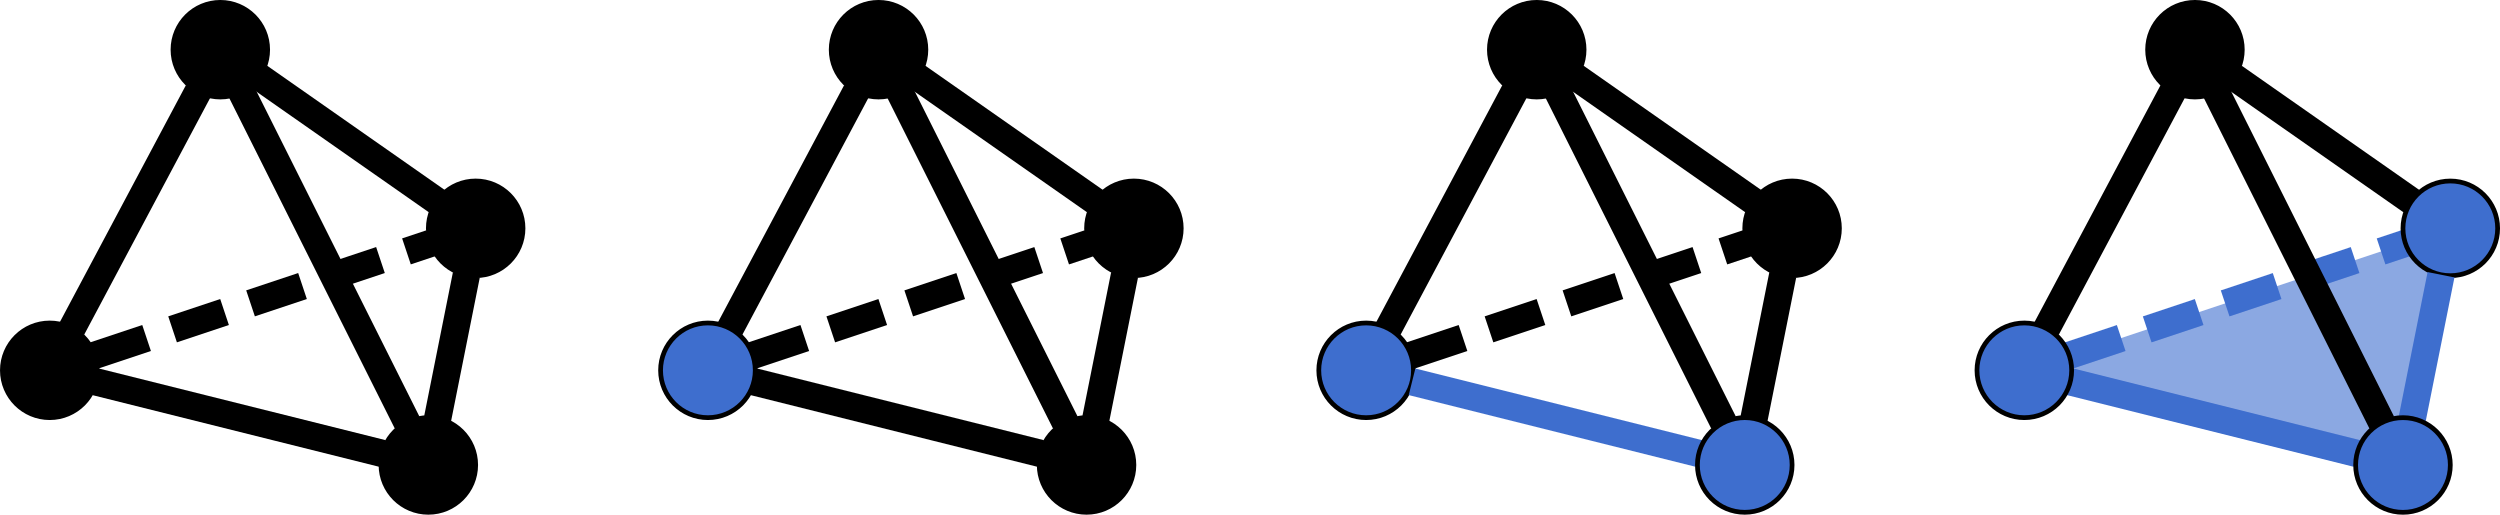 <?xml version="1.0" encoding="UTF-8" standalone="no"?>
<!-- Created with Inkscape (http://www.inkscape.org/) -->

<svg
   width="91.265mm"
   height="18.789mm"
   viewBox="0 0 91.265 18.789"
   version="1.1"
   id="svg1"
   xml:space="preserve"
   xmlns="http://www.w3.org/2000/svg"
   xmlns:svg="http://www.w3.org/2000/svg"><defs
     id="defs1"><style
       id="style1">
      .cls-1 {
        stroke-width: 5px;
      }

      .cls-1, .cls-2, .cls-3, .cls-4, .cls-5, .cls-6, .cls-7 {
        fill: none;
      }

      .cls-1, .cls-2, .cls-8, .cls-4, .cls-5, .cls-7 {
        stroke-miterlimit: 10;
      }

      .cls-1, .cls-8 {
        stroke: #000;
      }

      .cls-2 {
        stroke: #6c9b4d;
      }

      .cls-2, .cls-8, .cls-4, .cls-5, .cls-7 {
        stroke-width: 10px;
      }

      .cls-9 {
        clip-path: url(#clippath);
      }

      .cls-3, .cls-10 {
        stroke-width: 0px;
      }

      .cls-8 {
        fill: #d78a3d;
      }

      .cls-11 {
        clip-path: url(#clippath-1);
      }

      .cls-12 {
        clip-path: url(#clippath-2);
      }

      .cls-4 {
        stroke: #437abb;
      }

      .cls-4, .cls-7 {
        display: none;
      }

      .cls-5 {
        stroke: #3d6ece;
      }

      .cls-13 {
        isolation: isolate;
      }

      .cls-6 {
        stroke: #fff;
        stroke-width: 17.2px;
      }

      .cls-10 {
        fill: #fff;
      }

      .cls-7 {
        stroke: #b62715;
      }
    </style><style
       id="style1-8">
      .cls-1 {
        stroke-width: 5px;
      }

      .cls-1, .cls-2, .cls-3, .cls-4, .cls-5, .cls-6, .cls-7 {
        fill: none;
      }

      .cls-1, .cls-2, .cls-8, .cls-4, .cls-5, .cls-6 {
        stroke-miterlimit: 10;
      }

      .cls-1, .cls-8 {
        stroke: #000;
      }

      .cls-2 {
        stroke: #6c9b4d;
      }

      .cls-2, .cls-8, .cls-4, .cls-5, .cls-6 {
        stroke-width: 10px;
      }

      .cls-9 {
        clip-path: url(#clippath);
      }

      .cls-3, .cls-10 {
        stroke-width: 0px;
      }

      .cls-8 {
        fill: #d78a3d;
      }

      .cls-4 {
        stroke: #437abb;
      }

      .cls-11 {
        clip-path: url(#clippath-1);
      }

      .cls-12 {
        clip-path: url(#clippath-2);
      }

      .cls-5 {
        stroke: #b62715;
      }

      .cls-6 {
        stroke: #3d6ece;
      }

      .cls-13 {
        isolation: isolate;
      }

      .cls-7 {
        stroke: #fff;
        stroke-width: 17.2px;
      }

      .cls-10 {
        fill: #fff;
      }
    </style></defs><g
     id="layer1"
     transform="translate(-30.57,-5.15)"><g
       id="g7"><g
         id="g77"
         transform="translate(44.849,-40.378)"><ellipse
           style="fill:#3e6ece;fill-opacity:1;stroke:#000000;stroke-width:0.173;stroke-dasharray:none;stroke-opacity:1"
           id="path1-7"
           cx="11.564"
           cy="59.047"
           rx="1.728"
           ry="1.728" /><ellipse
           style="fill:#000000;fill-opacity:1;stroke:#000000;stroke-width:0.173;stroke-dasharray:none;stroke-opacity:1"
           id="path1-7-4"
           cx="27.115"
           cy="53.863"
           rx="1.728"
           ry="1.728" /><ellipse
           style="fill:#000000;fill-opacity:1;stroke:#000000;stroke-width:0.173;stroke-dasharray:none;stroke-opacity:1"
           id="path1-0-6"
           cx="17.793"
           cy="47.342"
           rx="1.728"
           ry="1.728" /><path
           style="display:inline;fill:none;fill-rule:evenodd;stroke:#000000;stroke-width:1;stroke-linecap:butt;stroke-linejoin:miter;stroke-dasharray:none;stroke-opacity:1"
           d="m 13.24,59.466 10.47,2.617"
           id="path2-8" /><path
           style="display:inline;fill:none;fill-rule:evenodd;stroke:#000000;stroke-width:1;stroke-linecap:butt;stroke-linejoin:miter;stroke-dasharray:none;stroke-opacity:1"
           d="m 18.567,48.887 6.047,12.071"
           id="path4-9" /><path
           style="display:inline;fill:none;fill-rule:evenodd;stroke:#000000;stroke-width:1;stroke-linecap:butt;stroke-linejoin:miter;stroke-dasharray:none;stroke-opacity:1"
           d="m 12.376,57.521 4.605,-8.654"
           id="path2-3-6-7" /><path
           style="display:inline;fill:none;fill-rule:evenodd;stroke:#000000;stroke-width:1;stroke-linecap:butt;stroke-linejoin:miter;stroke-dasharray:2, 1;stroke-dashoffset:0;stroke-opacity:1"
           d="M 13.203,58.5 25.476,54.41"
           id="path2-3-6-7-8" /><path
           style="display:inline;fill:none;fill-rule:evenodd;stroke:#000000;stroke-width:1;stroke-linecap:butt;stroke-linejoin:miter;stroke-dasharray:none;stroke-opacity:1"
           d="m 19.208,48.332 6.491,4.541"
           id="path2-3-6-7-8-6" /><path
           style="display:inline;fill:none;fill-rule:evenodd;stroke:#000000;stroke-width:1;stroke-linecap:butt;stroke-linejoin:miter;stroke-dasharray:none;stroke-opacity:1"
           d="m 25.726,60.808 1.05,-5.251"
           id="path2-3-6-7-8-3" /><ellipse
           style="fill:#000000;fill-opacity:1;stroke:#000000;stroke-width:0.173;stroke-dasharray:none;stroke-opacity:1"
           id="path1-2-3"
           cx="25.387"
           cy="62.502"
           rx="1.728"
           ry="1.728" /></g><g
         id="g80"
         transform="translate(-8.588,-65.759)"><ellipse
           style="fill:#000000;fill-opacity:1;stroke:#000000;stroke-width:0.173;stroke-dasharray:none;stroke-opacity:1"
           id="path1-7-9"
           cx="40.973"
           cy="84.428"
           rx="1.728"
           ry="1.728" /><ellipse
           style="fill:#000000;fill-opacity:1;stroke:#000000;stroke-width:0.173;stroke-dasharray:none;stroke-opacity:1"
           id="path1-7-4-4"
           cx="56.523"
           cy="79.244"
           rx="1.728"
           ry="1.728" /><ellipse
           style="fill:#000000;fill-opacity:1;stroke:#000000;stroke-width:0.173;stroke-dasharray:none;stroke-opacity:1"
           id="path1-0-6-8"
           cx="47.201"
           cy="72.723"
           rx="1.728"
           ry="1.728" /><path
           style="display:inline;fill:none;fill-rule:evenodd;stroke:#000000;stroke-width:1;stroke-linecap:butt;stroke-linejoin:miter;stroke-dasharray:none;stroke-opacity:1"
           d="M 42.649,84.847 53.119,87.464"
           id="path2-8-4" /><path
           style="display:inline;fill:none;fill-rule:evenodd;stroke:#000000;stroke-width:1;stroke-linecap:butt;stroke-linejoin:miter;stroke-dasharray:none;stroke-opacity:1"
           d="m 47.975,74.267 6.047,12.071"
           id="path4-9-6" /><path
           style="display:inline;fill:none;fill-rule:evenodd;stroke:#000000;stroke-width:1;stroke-linecap:butt;stroke-linejoin:miter;stroke-dasharray:none;stroke-opacity:1"
           d="m 41.784,82.902 4.605,-8.654"
           id="path2-3-6-7-7" /><path
           style="display:inline;fill:none;fill-rule:evenodd;stroke:#000000;stroke-width:1;stroke-linecap:butt;stroke-linejoin:miter;stroke-dasharray:2, 1;stroke-dashoffset:0;stroke-opacity:1"
           d="M 42.612,83.881 54.884,79.79"
           id="path2-3-6-7-8-9" /><path
           style="display:inline;fill:none;fill-rule:evenodd;stroke:#000000;stroke-width:1;stroke-linecap:butt;stroke-linejoin:miter;stroke-dasharray:none;stroke-opacity:1"
           d="m 48.617,73.713 6.491,4.541"
           id="path2-3-6-7-8-6-7" /><path
           style="display:inline;fill:none;fill-rule:evenodd;stroke:#000000;stroke-width:1;stroke-linecap:butt;stroke-linejoin:miter;stroke-dasharray:none;stroke-opacity:1"
           d="m 55.134,86.189 1.05,-5.251"
           id="path2-3-6-7-8-3-9" /><ellipse
           style="fill:#000000;fill-opacity:1;stroke:#000000;stroke-width:0.173;stroke-dasharray:none;stroke-opacity:1"
           id="path1-2-3-76"
           cx="54.795"
           cy="87.883"
           rx="1.728"
           ry="1.728" /></g><g
         id="g76"
         transform="translate(41.232,-40.378)"><ellipse
           style="fill:#3e6ece;fill-opacity:1;stroke:#000000;stroke-width:0.173;stroke-dasharray:none;stroke-opacity:1"
           id="path1-7-3"
           cx="39.21"
           cy="59.047"
           rx="1.728"
           ry="1.728" /><ellipse
           style="fill:#000000;fill-opacity:1;stroke:#000000;stroke-width:0.173;stroke-dasharray:none;stroke-opacity:1"
           id="path1-7-4-3"
           cx="54.76"
           cy="53.863"
           rx="1.728"
           ry="1.728" /><ellipse
           style="fill:#000000;fill-opacity:1;stroke:#000000;stroke-width:0.173;stroke-dasharray:none;stroke-opacity:1"
           id="path1-0-6-1"
           cx="45.438"
           cy="47.342"
           rx="1.728"
           ry="1.728" /><path
           style="display:inline;fill:none;fill-rule:evenodd;stroke:#3e6ece;stroke-width:1;stroke-linecap:butt;stroke-linejoin:miter;stroke-dasharray:none;stroke-opacity:1"
           d="m 40.886,59.466 10.47,2.617"
           id="path2-8-2" /><path
           style="display:inline;fill:none;fill-rule:evenodd;stroke:#000000;stroke-width:1;stroke-linecap:butt;stroke-linejoin:miter;stroke-dasharray:none;stroke-opacity:1"
           d="M 46.212,48.887 52.259,60.957"
           id="path4-9-8" /><path
           style="display:inline;fill:none;fill-rule:evenodd;stroke:#000000;stroke-width:1;stroke-linecap:butt;stroke-linejoin:miter;stroke-dasharray:none;stroke-opacity:1"
           d="m 40.021,57.521 4.605,-8.654"
           id="path2-3-6-7-4" /><path
           style="display:inline;fill:none;fill-rule:evenodd;stroke:#000000;stroke-width:1;stroke-linecap:butt;stroke-linejoin:miter;stroke-dasharray:2, 1;stroke-dashoffset:0;stroke-opacity:1"
           d="M 40.849,58.5 53.121,54.41"
           id="path2-3-6-7-8-2" /><path
           style="display:inline;fill:none;fill-rule:evenodd;stroke:#000000;stroke-width:1;stroke-linecap:butt;stroke-linejoin:miter;stroke-dasharray:none;stroke-opacity:1"
           d="m 46.854,48.332 6.491,4.541"
           id="path2-3-6-7-8-6-6" /><path
           style="display:inline;fill:none;fill-rule:evenodd;stroke:#000000;stroke-width:1;stroke-linecap:butt;stroke-linejoin:miter;stroke-dasharray:none;stroke-opacity:1"
           d="M 53.371,60.808 54.421,55.557"
           id="path2-3-6-7-8-3-2" /><ellipse
           style="fill:#3e6ece;fill-opacity:1;stroke:#000000;stroke-width:0.173;stroke-dasharray:none;stroke-opacity:1"
           id="path1-2-3-9"
           cx="53.032"
           cy="62.502"
           rx="1.728"
           ry="1.728" /></g><g
         id="g78"
         transform="translate(92.906,-66.295)"><path
           style="fill:#3e6ece;fill-opacity:0.6;stroke:none;stroke-width:1;stroke-opacity:1"
           d="m 11.564,84.964 13.823,3.456 1.728,-8.639"
           id="path75" /><path
           style="display:inline;fill:none;fill-rule:evenodd;stroke:#3e6ece;stroke-width:1;stroke-linecap:butt;stroke-linejoin:miter;stroke-dasharray:2, 1;stroke-dashoffset:0;stroke-opacity:1"
           d="M 13.203,84.418 25.476,80.327"
           id="path2-3-6-7-8-2-8" /><ellipse
           style="fill:#3e6ece;fill-opacity:1;stroke:#000000;stroke-width:0.173;stroke-dasharray:none;stroke-opacity:1"
           id="path1-7-4-3-5"
           cx="27.115"
           cy="79.781"
           rx="1.728"
           ry="1.728" /><path
           style="display:inline;fill:none;fill-rule:evenodd;stroke:#3e6ece;stroke-width:1;stroke-linecap:butt;stroke-linejoin:miter;stroke-dasharray:none;stroke-opacity:1"
           d="m 13.24,85.383 10.47,2.618"
           id="path2-8-2-4" /><path
           style="display:inline;fill:#3e6ece;fill-opacity:1;fill-rule:evenodd;stroke:#000000;stroke-width:1;stroke-linecap:butt;stroke-linejoin:miter;stroke-dasharray:none;stroke-opacity:1"
           d="m 18.567,74.804 6.047,12.071"
           id="path4-9-8-3" /><path
           style="display:inline;fill:none;fill-rule:evenodd;stroke:#000000;stroke-width:1;stroke-linecap:butt;stroke-linejoin:miter;stroke-dasharray:none;stroke-opacity:1"
           d="M 12.376,83.439 16.981,74.784"
           id="path2-3-6-7-4-8" /><path
           style="display:inline;fill:none;fill-rule:evenodd;stroke:#000000;stroke-width:1;stroke-linecap:butt;stroke-linejoin:miter;stroke-dasharray:none;stroke-opacity:1"
           d="m 19.208,74.25 6.491,4.541"
           id="path2-3-6-7-8-6-6-1" /><path
           style="display:inline;fill:none;fill-rule:evenodd;stroke:#3e6ece;stroke-width:1;stroke-linecap:butt;stroke-linejoin:miter;stroke-dasharray:none;stroke-opacity:1"
           d="M 25.726,86.726 26.776,81.475"
           id="path2-3-6-7-8-3-2-9" /><ellipse
           style="fill:#3e6ece;fill-opacity:1;stroke:#000000;stroke-width:0.173;stroke-dasharray:none;stroke-opacity:1"
           id="path1-2-3-9-1"
           cx="25.387"
           cy="88.42"
           rx="1.728"
           ry="1.728" /><ellipse
           style="fill:#3e6ece;fill-opacity:1;stroke:#000000;stroke-width:0.173;stroke-dasharray:none;stroke-opacity:1"
           id="path1-7-3-6"
           cx="11.564"
           cy="84.964"
           rx="1.728"
           ry="1.728" /><ellipse
           style="fill:#000000;fill-opacity:1;stroke:#000000;stroke-width:0.173;stroke-dasharray:none;stroke-opacity:1"
           id="path1-0-6-1-9"
           cx="17.793"
           cy="73.259"
           rx="1.728"
           ry="1.728" /></g></g><g
       id="g1"
       transform="translate(-100.654,81.009)"><g
         id="g77-8"
         transform="translate(-12.376,56.759)"><path
           style="display:inline;fill:none;fill-rule:evenodd;stroke:#000000;stroke-width:1;stroke-linecap:butt;stroke-linejoin:miter;stroke-dasharray:none;stroke-opacity:1"
           d="m 13.24,59.466 10.47,2.617"
           id="path2-8-84" /><path
           style="display:inline;fill:none;fill-rule:evenodd;stroke:#000000;stroke-width:1;stroke-linecap:butt;stroke-linejoin:miter;stroke-dasharray:none;stroke-opacity:1"
           d="m 18.567,48.887 6.047,12.071"
           id="path4-9-63" /><path
           style="display:inline;fill:none;fill-rule:evenodd;stroke:#000000;stroke-width:1;stroke-linecap:butt;stroke-linejoin:miter;stroke-dasharray:none;stroke-opacity:1"
           d="m 12.376,57.521 4.605,-8.654"
           id="path2-3-6-7-9" /><path
           style="display:inline;fill:none;fill-rule:evenodd;stroke:#000000;stroke-width:1;stroke-linecap:butt;stroke-linejoin:miter;stroke-dasharray:2, 1;stroke-dashoffset:0;stroke-opacity:1"
           d="M 13.203,58.5 25.476,54.41"
           id="path2-3-6-7-8-5" /><path
           style="display:inline;fill:none;fill-rule:evenodd;stroke:#000000;stroke-width:1;stroke-linecap:butt;stroke-linejoin:miter;stroke-dasharray:none;stroke-opacity:1"
           d="m 19.208,48.332 6.491,4.541"
           id="path2-3-6-7-8-6-1" /><path
           style="display:inline;fill:none;fill-rule:evenodd;stroke:#000000;stroke-width:1;stroke-linecap:butt;stroke-linejoin:miter;stroke-dasharray:none;stroke-opacity:1"
           d="m 25.726,60.808 1.05,-5.251"
           id="path2-3-6-7-8-3-5" /></g><g
         id="g76-0"
         transform="translate(-15.551,56.759)"><path
           style="display:inline;fill:none;fill-rule:evenodd;stroke:#3e6ece;stroke-width:1;stroke-linecap:butt;stroke-linejoin:miter;stroke-dasharray:none;stroke-opacity:1"
           d="m 40.886,59.466 10.47,2.617"
           id="path2-8-2-1" /><path
           style="display:inline;fill:none;fill-rule:evenodd;stroke:#000000;stroke-width:1;stroke-linecap:butt;stroke-linejoin:miter;stroke-dasharray:none;stroke-opacity:1"
           d="M 46.212,48.887 52.259,60.957"
           id="path4-9-8-4" /><path
           style="display:inline;fill:none;fill-rule:evenodd;stroke:#000000;stroke-width:1;stroke-linecap:butt;stroke-linejoin:miter;stroke-dasharray:none;stroke-opacity:1"
           d="m 40.021,57.521 4.605,-8.654"
           id="path2-3-6-7-4-83" /><path
           style="display:inline;fill:none;fill-rule:evenodd;stroke:#000000;stroke-width:1;stroke-linecap:butt;stroke-linejoin:miter;stroke-dasharray:2, 1;stroke-dashoffset:0;stroke-opacity:1"
           d="M 40.849,58.5 53.121,54.41"
           id="path2-3-6-7-8-2-4" /><path
           style="display:inline;fill:none;fill-rule:evenodd;stroke:#000000;stroke-width:1;stroke-linecap:butt;stroke-linejoin:miter;stroke-dasharray:none;stroke-opacity:1"
           d="m 46.854,48.332 6.491,4.541"
           id="path2-3-6-7-8-6-6-2" /><path
           style="display:inline;fill:none;fill-rule:evenodd;stroke:#000000;stroke-width:1;stroke-linecap:butt;stroke-linejoin:miter;stroke-dasharray:none;stroke-opacity:1"
           d="M 53.371,60.808 54.421,55.557"
           id="path2-3-6-7-8-3-2-8" /></g><g
         id="g78-4"
         transform="translate(36.566,30.841)"><path
           style="display:inline;fill:none;fill-rule:evenodd;stroke:#3e6ece;stroke-width:1;stroke-linecap:butt;stroke-linejoin:miter;stroke-dasharray:2, 1;stroke-dashoffset:0;stroke-opacity:1"
           d="M 13.203,84.418 25.476,80.327"
           id="path2-3-6-7-8-2-8-6" /><path
           style="display:inline;fill:none;fill-rule:evenodd;stroke:#3e6ece;stroke-width:1;stroke-linecap:butt;stroke-linejoin:miter;stroke-dasharray:none;stroke-opacity:1"
           d="m 13.24,85.383 10.47,2.618"
           id="path2-8-2-4-2" /><path
           style="display:inline;fill:#3e6ece;fill-opacity:1;fill-rule:evenodd;stroke:#000000;stroke-width:1;stroke-linecap:butt;stroke-linejoin:miter;stroke-dasharray:none;stroke-opacity:1"
           d="m 18.567,74.804 6.047,12.071"
           id="path4-9-8-3-4" /><path
           style="display:inline;fill:none;fill-rule:evenodd;stroke:#000000;stroke-width:1;stroke-linecap:butt;stroke-linejoin:miter;stroke-dasharray:none;stroke-opacity:1"
           d="M 12.376,83.439 16.981,74.784"
           id="path2-3-6-7-4-8-9" /><path
           style="display:inline;fill:none;fill-rule:evenodd;stroke:#000000;stroke-width:1;stroke-linecap:butt;stroke-linejoin:miter;stroke-dasharray:none;stroke-opacity:1"
           d="m 19.208,74.25 6.491,4.541"
           id="path2-3-6-7-8-6-6-1-3" /><path
           style="display:inline;fill:none;fill-rule:evenodd;stroke:#3e6ece;stroke-width:1;stroke-linecap:butt;stroke-linejoin:miter;stroke-dasharray:none;stroke-opacity:1"
           d="M 25.726,86.726 26.776,81.475"
           id="path2-3-6-7-8-3-2-9-9" /></g><g
         id="g113"
         transform="translate(-75.453,24.679)"><path
           style="display:inline;fill:none;fill-rule:evenodd;stroke:#3e6ece;stroke-width:1;stroke-linecap:butt;stroke-linejoin:miter;stroke-dasharray:2, 1;stroke-dashoffset:0;stroke-opacity:1"
           d="m 125.222,118.633 12.272,-4.091"
           id="path2-3-6-7-8-2-8-6-5" /><path
           style="display:inline;fill:none;fill-rule:evenodd;stroke:#3e6ece;stroke-width:1;stroke-linecap:butt;stroke-linejoin:miter;stroke-dasharray:none;stroke-opacity:1"
           d="m 125.259,119.599 10.47,2.618"
           id="path2-8-2-4-2-9" /><path
           style="display:inline;fill:#3e6ece;fill-opacity:1;fill-rule:evenodd;stroke:#000000;stroke-width:1;stroke-linecap:butt;stroke-linejoin:miter;stroke-dasharray:none;stroke-opacity:1"
           d="m 130.585,109.019 6.047,12.071"
           id="path4-9-8-3-4-6" /><path
           style="display:inline;fill:none;fill-rule:evenodd;stroke:#000000;stroke-width:1;stroke-linecap:butt;stroke-linejoin:miter;stroke-dasharray:none;stroke-opacity:1"
           d="m 124.395,117.654 4.605,-8.654"
           id="path2-3-6-7-4-8-9-5" /><path
           style="display:inline;fill:none;fill-rule:evenodd;stroke:#000000;stroke-width:1;stroke-linecap:butt;stroke-linejoin:miter;stroke-dasharray:none;stroke-opacity:1"
           d="m 131.227,108.465 6.491,4.541"
           id="path2-3-6-7-8-6-6-1-3-9" /><path
           style="display:inline;fill:none;fill-rule:evenodd;stroke:#3e6ece;stroke-width:1;stroke-linecap:butt;stroke-linejoin:miter;stroke-dasharray:none;stroke-opacity:1"
           d="m 137.745,120.941 1.05,-5.251"
           id="path2-3-6-7-8-3-2-9-9-0" /></g><g
         id="g111"
         transform="translate(-75.438,27.181)"><path
           style="display:inline;fill:none;fill-rule:evenodd;stroke:#000000;stroke-width:1;stroke-linecap:butt;stroke-linejoin:miter;stroke-dasharray:2, 1;stroke-dashoffset:0;stroke-opacity:1"
           d="m 76.266,116.132 12.272,-4.091"
           id="path2-3-6-7-8-5-9" /><path
           style="display:inline;fill:none;fill-rule:evenodd;stroke:#000000;stroke-width:1;stroke-linecap:butt;stroke-linejoin:miter;stroke-dasharray:none;stroke-opacity:1"
           d="m 76.303,117.097 10.47,2.617"
           id="path2-8-84-9" /><path
           style="display:inline;fill:none;fill-rule:evenodd;stroke:#000000;stroke-width:1;stroke-linecap:butt;stroke-linejoin:miter;stroke-dasharray:none;stroke-opacity:1"
           d="m 81.629,106.518 6.047,12.071"
           id="path4-9-63-8" /><path
           style="display:inline;fill:none;fill-rule:evenodd;stroke:#000000;stroke-width:1;stroke-linecap:butt;stroke-linejoin:miter;stroke-dasharray:none;stroke-opacity:1"
           d="m 75.438,115.153 4.605,-8.654"
           id="path2-3-6-7-9-1" /><path
           style="display:inline;fill:none;fill-rule:evenodd;stroke:#000000;stroke-width:1;stroke-linecap:butt;stroke-linejoin:miter;stroke-dasharray:none;stroke-opacity:1"
           d="m 82.271,105.964 6.491,4.541"
           id="path2-3-6-7-8-6-1-3" /><path
           style="display:inline;fill:none;fill-rule:evenodd;stroke:#000000;stroke-width:1;stroke-linecap:butt;stroke-linejoin:miter;stroke-dasharray:none;stroke-opacity:1"
           d="m 88.788,118.439 1.05,-5.251"
           id="path2-3-6-7-8-3-5-1" /><path
           style="fill:none;fill-rule:evenodd;stroke:#d78a3d;stroke-width:1;stroke-linecap:butt;stroke-linejoin:miter;stroke-dasharray:none;stroke-opacity:1"
           d="m 79.157,111.816 3.245,2.27"
           id="path107" /><path
           style="fill:none;fill-rule:evenodd;stroke:#d78a3d;stroke-width:1;stroke-linecap:butt;stroke-linejoin:miter;stroke-dasharray:none;stroke-opacity:1"
           d="m 79.157,111.816 3.245,2.27"
           id="path107-8" /></g><g
         id="g112"
         transform="translate(-74.113,26.154)"><path
           style="display:inline;fill:none;fill-rule:evenodd;stroke:#3e6ece;stroke-width:1;stroke-linecap:butt;stroke-linejoin:miter;stroke-dasharray:none;stroke-opacity:1"
           d="m 99.448,118.124 10.47,2.617"
           id="path2-8-2-1-1" /><path
           style="display:inline;fill:none;fill-rule:evenodd;stroke:#000000;stroke-width:1;stroke-linecap:butt;stroke-linejoin:miter;stroke-dasharray:none;stroke-opacity:1"
           d="m 98.583,116.18 4.605,-8.654"
           id="path2-3-6-7-4-83-0" /><path
           style="display:inline;fill:none;fill-rule:evenodd;stroke:#000000;stroke-width:1;stroke-linecap:butt;stroke-linejoin:miter;stroke-dasharray:2, 1;stroke-dashoffset:0;stroke-opacity:1"
           d="m 99.411,117.159 12.272,-4.091"
           id="path2-3-6-7-8-2-4-6" /><path
           style="display:inline;fill:none;fill-rule:evenodd;stroke:#000000;stroke-width:1;stroke-linecap:butt;stroke-linejoin:miter;stroke-dasharray:none;stroke-opacity:1"
           d="m 105.416,106.99 6.491,4.541"
           id="path2-3-6-7-8-6-6-2-3" /><path
           style="display:inline;fill:none;fill-rule:evenodd;stroke:#000000;stroke-width:1;stroke-linecap:butt;stroke-linejoin:miter;stroke-dasharray:none;stroke-opacity:1"
           d="m 111.933,119.466 1.05,-5.251"
           id="path2-3-6-7-8-3-2-8-8" /><path
           style="display:inline;fill:none;fill-rule:evenodd;stroke:#000000;stroke-width:1;stroke-linecap:butt;stroke-linejoin:miter;stroke-dasharray:none;stroke-opacity:1"
           d="m 104.774,107.545 6.047,12.071"
           id="path4-9-8-4-4" /></g></g><g
       id="g8"
       transform="translate(26.567,-57.81)"><g
         id="g13"><g
           id="g100"
           transform="translate(6.896,4.809)"><path
             style="display:inline;fill:none;fill-rule:evenodd;stroke:#3e6ece;stroke-width:1;stroke-linecap:butt;stroke-linejoin:miter;stroke-dasharray:none;stroke-opacity:1"
             d="m 137.065,66.754 h 12.095"
             id="path2-1-3" /><path
             style="display:inline;fill:none;fill-rule:evenodd;stroke:#3e6ece;stroke-width:1;stroke-linecap:butt;stroke-linejoin:miter;stroke-dasharray:none;stroke-opacity:1"
             d="m 144.17,58.073 5.66,7.314"
             id="path4-7-9" /><path
             style="display:inline;fill:none;fill-rule:evenodd;stroke:#3e6ece;stroke-width:1;stroke-linecap:butt;stroke-linejoin:miter;stroke-dasharray:none;stroke-opacity:1"
             d="m 136.395,65.387 5.66,-7.314"
             id="path2-3-6-3-5" /></g><g
           id="g102"
           transform="translate(-53.821,6.932)"><path
             style="display:inline;fill:none;fill-rule:evenodd;stroke:#3e6ece;stroke-width:1;stroke-linecap:butt;stroke-linejoin:miter;stroke-dasharray:none;stroke-opacity:1"
             d="m 175.112,64.151 10.47,2.617"
             id="path2-8-8" /><path
             style="display:inline;fill:none;fill-rule:evenodd;stroke:#3e6ece;stroke-width:1;stroke-linecap:butt;stroke-linejoin:miter;stroke-dasharray:none;stroke-opacity:1"
             d="m 180.438,53.572 6.047,12.071"
             id="path4-9-7" /><path
             style="display:inline;fill:none;fill-rule:evenodd;stroke:#3e6ece;stroke-width:1;stroke-linecap:butt;stroke-linejoin:miter;stroke-dasharray:none;stroke-opacity:1"
             d="m 174.247,62.207 4.605,-8.654"
             id="path2-3-6-7-1" /><path
             style="display:inline;fill:none;fill-rule:evenodd;stroke:#3e6ece;stroke-width:1;stroke-linecap:butt;stroke-linejoin:miter;stroke-dasharray:2, 1;stroke-dashoffset:0;stroke-opacity:1"
             d="M 175.075,63.186 187.347,59.095"
             id="path2-3-6-7-8-66" /><path
             style="display:inline;fill:none;fill-rule:evenodd;stroke:#3e6ece;stroke-width:1;stroke-linecap:butt;stroke-linejoin:miter;stroke-dasharray:none;stroke-opacity:1"
             d="m 181.08,53.018 6.491,4.541"
             id="path2-3-6-7-8-6-3" /><path
             style="display:inline;fill:none;fill-rule:evenodd;stroke:#3e6ece;stroke-width:1;stroke-linecap:butt;stroke-linejoin:miter;stroke-dasharray:none;stroke-opacity:1"
             d="m 187.597,65.493 1.05,-5.251"
             id="path2-3-6-7-8-3-4" /></g><g
           id="g98"
           transform="translate(29.402,-31.46)"><g
             id="g96"
             transform="translate(0.199,-6.077)"><path
               style="display:inline;fill:none;fill-rule:evenodd;stroke:#000000;stroke-width:1;stroke-linecap:butt;stroke-linejoin:miter;stroke-dasharray:none;stroke-opacity:1"
               d="m 136.979,104.077 h 12.095"
               id="path2-1-7" /></g></g><g
           id="g101"
           transform="translate(7.425,12.539)"><path
             style="display:inline;fill:none;fill-rule:evenodd;stroke:#000000;stroke-width:1;stroke-linecap:butt;stroke-linejoin:miter;stroke-dasharray:none;stroke-dashoffset:0;stroke-opacity:1"
             d="m 136.844,85.177 4.762,-2.674"
             id="path2-3-6-3-2" /><path
             style="display:inline;fill:none;fill-rule:evenodd;stroke:#000000;stroke-width:1;stroke-linecap:butt;stroke-linejoin:miter;stroke-dasharray:none;stroke-dashoffset:0;stroke-opacity:1"
             d="m 143.112,79.929 1e-5,-2.225"
             id="path2-3-6-3-2-9" /><path
             style="display:inline;fill:none;fill-rule:evenodd;stroke:#000000;stroke-width:1;stroke-linecap:butt;stroke-linejoin:miter;stroke-dasharray:none;stroke-dashoffset:0;stroke-opacity:1"
             d="m 144.619,82.503 4.762,2.674"
             id="path2-3-6-3-2-0" /><path
             style="display:inline;fill:none;fill-rule:evenodd;stroke:#3e6ece;stroke-width:1;stroke-linecap:butt;stroke-linejoin:miter;stroke-dasharray:none;stroke-opacity:1"
             d="m 137.065,86.024 12.095,0"
             id="path2-1" /><path
             style="display:inline;fill:none;fill-rule:evenodd;stroke:#3e6ece;stroke-width:1;stroke-linecap:butt;stroke-linejoin:miter;stroke-dasharray:none;stroke-opacity:1"
             d="m 144.17,77.343 5.66,7.314"
             id="path4-7" /><path
             style="display:inline;fill:none;fill-rule:evenodd;stroke:#3e6ece;stroke-width:1;stroke-linecap:butt;stroke-linejoin:miter;stroke-dasharray:none;stroke-opacity:1"
             d="m 136.395,84.657 5.66,-7.314"
             id="path2-3-6-3" /></g><g
           id="g103"
           transform="translate(-53.292,10.132)"><path
             style="display:inline;fill:none;fill-rule:evenodd;stroke:#3e6ece;stroke-width:1;stroke-linecap:butt;stroke-linejoin:miter;stroke-dasharray:2, 1;stroke-dashoffset:0;stroke-opacity:1"
             d="M 175.075,86.986 187.347,82.895"
             id="path2-3-6-7-8-66-0" /><path
             style="display:inline;fill:none;fill-rule:evenodd;stroke:#000000;stroke-width:1;stroke-linecap:butt;stroke-linejoin:miter;stroke-dasharray:none;stroke-dashoffset:0;stroke-opacity:1"
             d="M 174.863,86.558 178.978,83.752"
             id="path2-3-6-3-2-0-8" /><path
             style="display:inline;fill:none;fill-rule:evenodd;stroke:#000000;stroke-width:1;stroke-linecap:butt;stroke-linejoin:miter;stroke-dasharray:none;stroke-dashoffset:0;stroke-opacity:1"
             d="m 186.151,89.661 -4.638,-5.556"
             id="path2-3-6-3-2-0-8-2" /><path
             style="display:inline;fill:none;fill-rule:evenodd;stroke:#000000;stroke-width:1;stroke-linecap:butt;stroke-linejoin:miter;stroke-dasharray:none;stroke-dashoffset:0;stroke-opacity:1"
             d="m 182.131,82.692 5.13,-0.257"
             id="path2-3-6-3-2-0-8-8" /><path
             style="display:inline;fill:none;fill-rule:evenodd;stroke:#000000;stroke-width:1;stroke-linecap:butt;stroke-linejoin:miter;stroke-dasharray:none;stroke-dashoffset:0;stroke-opacity:1"
             d="m 179.847,77.545 0.375,3.515"
             id="path2-3-6-3-2-0-8-4" /><path
             style="display:inline;fill:none;fill-rule:evenodd;stroke:#3e6ece;stroke-width:1;stroke-linecap:butt;stroke-linejoin:miter;stroke-dasharray:none;stroke-opacity:1"
             d="m 175.112,87.951 10.47,2.617"
             id="path2-8-8-0" /><path
             style="display:inline;fill:none;fill-rule:evenodd;stroke:#3e6ece;stroke-width:1;stroke-linecap:butt;stroke-linejoin:miter;stroke-dasharray:none;stroke-opacity:1"
             d="m 174.247,86.007 4.605,-8.654"
             id="path2-3-6-7-1-0" /><path
             style="display:inline;fill:none;fill-rule:evenodd;stroke:#3e6ece;stroke-width:1;stroke-linecap:butt;stroke-linejoin:miter;stroke-dasharray:none;stroke-opacity:1"
             d="m 181.08,76.817 6.491,4.541"
             id="path2-3-6-7-8-6-3-0" /><path
             style="display:inline;fill:none;fill-rule:evenodd;stroke:#3e6ece;stroke-width:1;stroke-linecap:butt;stroke-linejoin:miter;stroke-dasharray:none;stroke-opacity:1"
             d="m 187.597,89.293 1.05,-5.251"
             id="path2-3-6-7-8-3-4-0" /><path
             style="display:inline;fill:none;fill-rule:evenodd;stroke:#3e6ece;stroke-width:1;stroke-linecap:butt;stroke-linejoin:miter;stroke-dasharray:none;stroke-opacity:1"
             d="m 180.438,77.372 6.047,12.071"
             id="path4-9-7-2" /></g><g
           id="g97"
           transform="translate(29.931,-9.412)"><path
             style="display:inline;fill:none;fill-rule:evenodd;stroke:#000000;stroke-width:1;stroke-linecap:butt;stroke-linejoin:miter;stroke-dasharray:none;stroke-opacity:1"
             d="m 137.177,102.951 h 12.095"
             id="path2-1-7-3" /></g></g></g><g
       id="g92"
       transform="translate(-150.504,-99.531)"><g
         id="g90"
         transform="translate(-0.609,-15.908)"><path
           style="display:inline;fill:none;fill-rule:evenodd;stroke:#000000;stroke-width:1;stroke-linecap:butt;stroke-linejoin:miter;stroke-dasharray:none;stroke-dashoffset:0;stroke-opacity:1"
           d="m 115.051,221.037 -2.026,-14.774"
           id="path2-3-6-3-2-1" /><path
           style="display:inline;fill:none;fill-rule:evenodd;stroke:#000000;stroke-width:1;stroke-linecap:butt;stroke-linejoin:miter;stroke-dasharray:none;stroke-dashoffset:0;stroke-opacity:1"
           id="path2-3-6-3-2-9-5"
           d="m 125.345,199.238 0.126,10.948" /><path
           style="display:inline;fill:none;fill-rule:evenodd;stroke:#000000;stroke-width:1;stroke-linecap:butt;stroke-linejoin:miter;stroke-dasharray:none;stroke-dashoffset:0;stroke-opacity:1"
           id="path2-3-6-3-2-9-5-3"
           d="m 126.86,198.304 12.987,6.711" /><path
           style="display:inline;fill:none;fill-rule:evenodd;stroke:#3e6ece;stroke-width:1;stroke-linecap:butt;stroke-linejoin:miter;stroke-dasharray:none;stroke-dashoffset:0;stroke-opacity:1"
           id="path2-3-6-3-2-9-5-3-59"
           d="m 128.897,217.461 -6.78,-0.103" /><path
           style="display:inline;fill:none;fill-rule:evenodd;stroke:#3e6ece;stroke-width:1;stroke-linecap:butt;stroke-linejoin:miter;stroke-dasharray:none;stroke-dashoffset:0;stroke-opacity:1"
           id="path2-3-6-3-2-9-5-3-59-1"
           d="m 132.901,210.504 -1.741,5.34" /><path
           style="display:inline;fill:none;fill-rule:evenodd;stroke:#3e6ece;stroke-width:1;stroke-linecap:butt;stroke-linejoin:miter;stroke-dasharray:none;stroke-dashoffset:0;stroke-opacity:1"
           id="path2-3-6-3-2-9-5-3-59-7"
           d="m 126.943,205.506 4.958,2.562" /><path
           style="display:inline;fill:none;fill-rule:evenodd;stroke:#3e6ece;stroke-width:1;stroke-linecap:butt;stroke-linejoin:miter;stroke-dasharray:none;stroke-dashoffset:0;stroke-opacity:1"
           id="path2-3-6-3-2-9-5-3-59-12"
           d="m 119.141,208.233 1.013,7.387" /><path
           style="display:inline;fill:none;fill-rule:evenodd;stroke:#3e6ece;stroke-width:1;stroke-linecap:butt;stroke-linejoin:miter;stroke-dasharray:none;stroke-dashoffset:0;stroke-opacity:1"
           id="path2-3-6-3-2-9-5-3-59-6"
           d="m 123.902,205.559 -3.254,1.828" /><path
           style="display:inline;fill:none;fill-rule:evenodd;stroke:#000000;stroke-width:1;stroke-linecap:butt;stroke-linejoin:miter;stroke-dasharray:none;stroke-dashoffset:0;stroke-opacity:1"
           id="path2-3-6-3-2-9-5-3-5"
           d="m 139.769,206.428 -12.665,4.867" /><path
           style="display:inline;fill:none;fill-rule:evenodd;stroke:#000000;stroke-width:1;stroke-linecap:butt;stroke-linejoin:miter;stroke-dasharray:none;stroke-dashoffset:0;stroke-opacity:1"
           id="path2-3-6-3-2-9-5-3-2"
           d="m 140.846,207.451 -4.553,13.966" /><path
           style="display:inline;fill:none;fill-rule:evenodd;stroke:#000000;stroke-width:1;stroke-linecap:butt;stroke-linejoin:miter;stroke-dasharray:none;stroke-dashoffset:0;stroke-opacity:1"
           id="path2-3-6-3-2-9-5-0"
           d="m 123.819,198.357 -9.521,5.348" /><path
           style="display:inline;fill:none;fill-rule:evenodd;stroke:#000000;stroke-width:1;stroke-linecap:butt;stroke-linejoin:miter;stroke-dasharray:none;stroke-dashoffset:0;stroke-opacity:1"
           d="m 114.286,205.418 9.711,5.63"
           id="path2-3-6-3-2-0-4" /><path
           style="display:inline;fill:none;fill-rule:evenodd;stroke:#000000;stroke-width:1;stroke-linecap:butt;stroke-linejoin:miter;stroke-dasharray:none;stroke-opacity:1"
           d="m 117.014,222.775 17.016,0.258"
           id="path2-1-71" /><path
           style="display:inline;fill:none;fill-rule:evenodd;stroke:#000000;stroke-width:1;stroke-linecap:butt;stroke-linejoin:miter;stroke-dasharray:none;stroke-opacity:1"
           d="m 126.662,213.185 7.925,8.603"
           id="path4-7-8" /><path
           style="display:inline;fill:none;fill-rule:evenodd;stroke:#000000;stroke-width:1;stroke-linecap:butt;stroke-linejoin:miter;stroke-dasharray:none;stroke-opacity:1"
           d="m 116.471,221.491 7.836,-8.319"
           id="path2-3-6-3-9" /></g><g
         id="g89"
         transform="translate(-0.112)"><path
           style="display:inline;fill:none;fill-rule:evenodd;stroke:#000000;stroke-width:1;stroke-linecap:butt;stroke-linejoin:miter;stroke-dasharray:none;stroke-dashoffset:0;stroke-opacity:1"
           d="m 114.554,169.164 -2.026,-14.774"
           id="path2-3-6-3-2-1-9" /><path
           style="display:inline;fill:none;fill-rule:evenodd;stroke:#000000;stroke-width:1;stroke-linecap:butt;stroke-linejoin:miter;stroke-dasharray:none;stroke-dashoffset:0;stroke-opacity:1"
           id="path2-3-6-3-2-9-5-2"
           d="m 124.848,147.365 0.126,10.948" /><path
           style="display:inline;fill:none;fill-rule:evenodd;stroke:#000000;stroke-width:1;stroke-linecap:butt;stroke-linejoin:miter;stroke-dasharray:none;stroke-dashoffset:0;stroke-opacity:1"
           id="path2-3-6-3-2-9-5-3-24"
           d="m 126.363,146.431 12.987,6.711" /><path
           style="display:inline;fill:none;fill-rule:evenodd;stroke:#000000;stroke-width:1;stroke-linecap:butt;stroke-linejoin:miter;stroke-dasharray:none;stroke-dashoffset:0;stroke-opacity:1"
           id="path2-3-6-3-2-9-5-3-5-9"
           d="m 139.272,154.555 -12.665,4.867" /><path
           style="display:inline;fill:none;fill-rule:evenodd;stroke:#000000;stroke-width:1;stroke-linecap:butt;stroke-linejoin:miter;stroke-dasharray:none;stroke-dashoffset:0;stroke-opacity:1"
           id="path2-3-6-3-2-9-5-3-2-4"
           d="m 140.349,155.578 -4.553,13.966" /><path
           style="display:inline;fill:none;fill-rule:evenodd;stroke:#000000;stroke-width:1;stroke-linecap:butt;stroke-linejoin:miter;stroke-dasharray:none;stroke-dashoffset:0;stroke-opacity:1"
           id="path2-3-6-3-2-9-5-0-5"
           d="m 123.321,146.484 -9.521,5.348" /><path
           style="display:inline;fill:none;fill-rule:evenodd;stroke:#000000;stroke-width:1;stroke-linecap:butt;stroke-linejoin:miter;stroke-dasharray:none;stroke-dashoffset:0;stroke-opacity:1"
           d="m 113.788,153.545 9.711,5.63"
           id="path2-3-6-3-2-0-4-6" /><path
           style="display:inline;fill:none;fill-rule:evenodd;stroke:#000000;stroke-width:1;stroke-linecap:butt;stroke-linejoin:miter;stroke-dasharray:none;stroke-opacity:1"
           d="m 116.516,170.902 17.016,0.258"
           id="path2-1-71-3" /><path
           style="display:inline;fill:none;fill-rule:evenodd;stroke:#000000;stroke-width:1;stroke-linecap:butt;stroke-linejoin:miter;stroke-dasharray:none;stroke-opacity:1"
           d="m 126.165,161.312 7.925,8.603"
           id="path4-7-8-6" /><path
           style="display:inline;fill:none;fill-rule:evenodd;stroke:#000000;stroke-width:1;stroke-linecap:butt;stroke-linejoin:miter;stroke-dasharray:none;stroke-opacity:1"
           d="m 115.973,169.618 7.836,-8.319"
           id="path2-3-6-3-9-6" /></g></g><g
       id="g24"><g
         id="g14"
         transform="translate(-41.908,-5.949)"><path
           style="display:inline;fill:none;fill-rule:evenodd;stroke:#3e6ece;stroke-width:1;stroke-linecap:butt;stroke-linejoin:miter;stroke-dasharray:none;stroke-opacity:1"
           d="m -103.819,165.811 h 12.095"
           id="path2-1-2" /><path
           style="display:inline;fill:none;fill-rule:evenodd;stroke:#3e6ece;stroke-width:1;stroke-linecap:butt;stroke-linejoin:miter;stroke-dasharray:none;stroke-opacity:1"
           d="m -96.714,157.13 5.66,7.314"
           id="path4-7-0" /><path
           style="display:inline;fill:none;fill-rule:evenodd;stroke:#3e6ece;stroke-width:1;stroke-linecap:butt;stroke-linejoin:miter;stroke-dasharray:none;stroke-opacity:1"
           d="m -104.489,164.444 5.66,-7.314"
           id="path2-3-6-3-3" /></g><g
         id="g11"
         transform="translate(-41.908,-2.625)"><path
           style="display:inline;fill:none;fill-rule:evenodd;stroke:#000000;stroke-width:1;stroke-linecap:butt;stroke-linejoin:miter;stroke-dasharray:none;stroke-opacity:1"
           d="m -103.819,146.165 h 12.095"
           id="path2-3-64" /><path
           style="display:inline;fill:none;fill-rule:evenodd;stroke:#000000;stroke-width:1;stroke-linecap:butt;stroke-linejoin:miter;stroke-dasharray:none;stroke-opacity:1"
           d="m -96.714,137.485 5.66,7.314"
           id="path4-5-5" /><path
           style="display:inline;fill:none;fill-rule:evenodd;stroke:#000000;stroke-width:1;stroke-linecap:butt;stroke-linejoin:miter;stroke-dasharray:none;stroke-opacity:1"
           d="m -104.489,144.799 5.66,-7.314"
           id="path2-3-6-9-4" /></g><g
         id="g9"
         transform="translate(-41.908,1.536)"><path
           style="display:inline;fill:none;fill-rule:evenodd;stroke:#3e6ece;stroke-width:1;stroke-linecap:butt;stroke-linejoin:miter;stroke-dasharray:none;stroke-opacity:1"
           d="m -103.819,125.684 h 12.095"
           id="path2-4" /><path
           style="display:inline;fill:none;fill-rule:evenodd;stroke:#3e6ece;stroke-width:1;stroke-linecap:butt;stroke-linejoin:miter;stroke-dasharray:none;stroke-opacity:1"
           d="m -104.489,124.317 5.66,-7.314"
           id="path2-3-6-5" /><path
           style="display:inline;fill:none;fill-rule:evenodd;stroke:#000000;stroke-width:1;stroke-linecap:butt;stroke-linejoin:miter;stroke-dasharray:none;stroke-opacity:1"
           d="m -96.714,117.003 5.66,7.314"
           id="path4-2" /></g><g
         id="g10"
         transform="translate(-48.093,1.536)"><path
           style="display:inline;fill:none;fill-rule:evenodd;stroke:#3e6ece;stroke-width:1;stroke-linecap:butt;stroke-linejoin:miter;stroke-dasharray:none;stroke-opacity:1"
           d="m -69.859,125.684 h 12.095"
           id="path2-4-9" /><path
           style="display:inline;fill:none;fill-rule:evenodd;stroke:#3e6ece;stroke-width:1;stroke-linecap:butt;stroke-linejoin:miter;stroke-dasharray:none;stroke-opacity:1"
           d="m -70.529,124.317 5.66,-7.314"
           id="path2-3-6-5-3" /><path
           style="display:inline;fill:none;fill-rule:evenodd;stroke:#000000;stroke-width:1;stroke-linecap:butt;stroke-linejoin:miter;stroke-dasharray:none;stroke-opacity:1"
           d="m -70,125 8.489,-3.656"
           id="path2-1-7-3-5" /><path
           style="display:inline;fill:none;fill-rule:evenodd;stroke:#000000;stroke-width:1;stroke-linecap:butt;stroke-linejoin:miter;stroke-dasharray:none;stroke-opacity:1"
           d="m -62.754,117.003 5.66,7.314"
           id="path4-2-7" /></g><g
         id="g16"
         transform="translate(-8.828)"><path
           style="display:inline;fill:none;fill-rule:evenodd;stroke:#000000;stroke-width:1;stroke-linecap:butt;stroke-linejoin:miter;stroke-dasharray:none;stroke-opacity:1"
           d="m -81.49,126.536 8.489,-3.656"
           id="path2-1-7-3-5-7" /><path
           style="display:inline;fill:none;fill-rule:evenodd;stroke:#3e6ece;stroke-width:1;stroke-linecap:butt;stroke-linejoin:miter;stroke-dasharray:none;stroke-opacity:1"
           d="m -81.349,127.22 12.095,0"
           id="path2-4-9-0" /><path
           style="display:inline;fill:none;fill-rule:evenodd;stroke:#3e6ece;stroke-width:1;stroke-linecap:butt;stroke-linejoin:miter;stroke-dasharray:none;stroke-opacity:1"
           d="m -82.02,125.853 5.66,-7.314"
           id="path2-3-6-5-3-6" /><path
           style="display:inline;fill:none;fill-rule:evenodd;stroke:#000000;stroke-width:1;stroke-linecap:butt;stroke-linejoin:miter;stroke-dasharray:none;stroke-opacity:1"
           d="m -74.245,118.539 5.66,7.314"
           id="path4-2-7-6" /></g><g
         id="g19"><path
           style="display:inline;fill:none;fill-rule:evenodd;stroke:#000000;stroke-width:1;stroke-linecap:butt;stroke-linejoin:miter;stroke-dasharray:none;stroke-opacity:1"
           d="m -114.205,139.201 10.076,4.34"
           id="path2-1-7-3-5-3" /><path
           style="display:inline;fill:none;fill-rule:evenodd;stroke:#000000;stroke-width:1;stroke-linecap:butt;stroke-linejoin:miter;stroke-dasharray:none;stroke-opacity:1"
           d="m -117.952,143.541 h 12.095"
           id="path2-3-64-6" /><path
           style="display:inline;fill:none;fill-rule:evenodd;stroke:#000000;stroke-width:1;stroke-linecap:butt;stroke-linejoin:miter;stroke-dasharray:none;stroke-opacity:1"
           d="m -110.847,134.86 5.66,7.314"
           id="path4-5-5-8" /><path
           style="display:inline;fill:none;fill-rule:evenodd;stroke:#000000;stroke-width:1;stroke-linecap:butt;stroke-linejoin:miter;stroke-dasharray:none;stroke-opacity:1"
           d="m -118.622,142.174 5.66,-7.314"
           id="path2-3-6-9-4-1" /></g><g
         id="g15"
         transform="translate(-47.571,-6.397)"><path
           style="display:inline;fill:none;fill-rule:evenodd;stroke:#3e6ece;stroke-width:1;stroke-linecap:butt;stroke-linejoin:miter;stroke-dasharray:none;stroke-opacity:1"
           d="m -70.381,166.26 h 12.095"
           id="path2-4-9-4" /><path
           style="display:inline;fill:none;fill-rule:evenodd;stroke:#3e6ece;stroke-width:1;stroke-linecap:butt;stroke-linejoin:miter;stroke-dasharray:none;stroke-opacity:1"
           d="m -71.051,164.893 5.66,-7.314"
           id="path2-3-6-5-3-8" /><path
           style="display:inline;fill:none;fill-rule:evenodd;stroke:#000000;stroke-width:1;stroke-linecap:butt;stroke-linejoin:miter;stroke-dasharray:none;stroke-opacity:1"
           d="m -70.569,165.475 4.697,-2.395"
           id="path2-1-7-3-5-8" /><path
           style="display:inline;fill:none;fill-rule:evenodd;stroke:#3e6ece;stroke-width:1;stroke-linecap:butt;stroke-linejoin:miter;stroke-dasharray:none;stroke-opacity:1"
           d="m -63.276,157.579 5.66,7.314"
           id="path4-2-7-9" /></g><g
         id="g20"><path
           style="display:inline;fill:none;fill-rule:evenodd;stroke:#000000;stroke-width:1;stroke-linecap:butt;stroke-linejoin:miter;stroke-dasharray:none;stroke-opacity:1"
           d="m -90.177,143.541 h 12.095"
           id="path2-3-64-6-7" /><path
           style="display:inline;fill:none;fill-rule:evenodd;stroke:#000000;stroke-width:1;stroke-linecap:butt;stroke-linejoin:miter;stroke-dasharray:none;stroke-opacity:1"
           d="m -83.072,134.86 5.66,7.314"
           id="path4-5-5-8-3" /><path
           style="display:inline;fill:none;fill-rule:evenodd;stroke:#000000;stroke-width:1;stroke-linecap:butt;stroke-linejoin:miter;stroke-dasharray:none;stroke-opacity:1"
           d="m -90.848,142.174 5.66,-7.314"
           id="path2-3-6-9-4-1-8" /></g><g
         id="g18"
         transform="translate(-8.99,-8.58)"><path
           style="display:inline;fill:none;fill-rule:evenodd;stroke:#000000;stroke-width:1;stroke-linecap:butt;stroke-linejoin:miter;stroke-dasharray:none;stroke-opacity:1"
           d="m -81.376,167.658 4.697,-2.395"
           id="path2-1-7-3-5-8-0" /><path
           style="display:inline;fill:none;fill-rule:evenodd;stroke:#3e6ece;stroke-width:1;stroke-linecap:butt;stroke-linejoin:miter;stroke-dasharray:none;stroke-opacity:1"
           d="m -81.188,168.443 h 12.095"
           id="path2-4-9-4-5" /><path
           style="display:inline;fill:none;fill-rule:evenodd;stroke:#3e6ece;stroke-width:1;stroke-linecap:butt;stroke-linejoin:miter;stroke-dasharray:none;stroke-opacity:1"
           d="m -81.858,167.076 5.66,-7.314"
           id="path2-3-6-5-3-8-1" /><path
           style="display:inline;fill:none;fill-rule:evenodd;stroke:#3e6ece;stroke-width:1;stroke-linecap:butt;stroke-linejoin:miter;stroke-dasharray:none;stroke-opacity:1"
           d="m -74.083,159.762 5.66,7.314"
           id="path4-2-7-9-9" /></g></g><g
       id="g28"><g
         id="g77-0"
         transform="translate(-5.387,16.039)"><path
           style="display:inline;fill:none;fill-rule:evenodd;stroke:#000000;stroke-width:1;stroke-linecap:butt;stroke-linejoin:miter;stroke-dasharray:none;stroke-opacity:1"
           d="m 13.24,59.466 10.47,2.617"
           id="path2-8-5" /><path
           style="display:inline;fill:none;fill-rule:evenodd;stroke:#000000;stroke-width:1;stroke-linecap:butt;stroke-linejoin:miter;stroke-dasharray:none;stroke-opacity:1"
           d="m 18.567,48.887 6.047,12.071"
           id="path4-9-9" /><path
           style="display:inline;fill:none;fill-rule:evenodd;stroke:#000000;stroke-width:1;stroke-linecap:butt;stroke-linejoin:miter;stroke-dasharray:none;stroke-opacity:1"
           d="m 12.376,57.521 4.605,-8.654"
           id="path2-3-6-7-3" /><path
           style="display:inline;fill:none;fill-rule:evenodd;stroke:#000000;stroke-width:1;stroke-linecap:butt;stroke-linejoin:miter;stroke-dasharray:2, 1;stroke-dashoffset:0;stroke-opacity:1"
           d="M 13.203,58.5 25.476,54.41"
           id="path2-3-6-7-8-8" /><path
           style="display:inline;fill:none;fill-rule:evenodd;stroke:#000000;stroke-width:1;stroke-linecap:butt;stroke-linejoin:miter;stroke-dasharray:none;stroke-opacity:1"
           d="m 19.208,48.332 6.491,4.541"
           id="path2-3-6-7-8-6-0" /><path
           style="display:inline;fill:none;fill-rule:evenodd;stroke:#000000;stroke-width:1;stroke-linecap:butt;stroke-linejoin:miter;stroke-dasharray:none;stroke-opacity:1"
           d="m 25.726,60.808 1.05,-5.251"
           id="path2-3-6-7-8-3-8" /></g><g
         id="g76-9"
         transform="translate(-13.076,16.039)"><path
           style="display:inline;fill:none;fill-rule:evenodd;stroke:#3e6ece;stroke-width:1;stroke-linecap:butt;stroke-linejoin:miter;stroke-dasharray:none;stroke-opacity:1"
           d="m 40.886,59.466 10.47,2.617"
           id="path2-8-2-9" /><path
           style="display:inline;fill:none;fill-rule:evenodd;stroke:#000000;stroke-width:1;stroke-linecap:butt;stroke-linejoin:miter;stroke-dasharray:none;stroke-opacity:1"
           d="M 46.212,48.887 52.259,60.957"
           id="path4-9-8-8" /><path
           style="display:inline;fill:none;fill-rule:evenodd;stroke:#000000;stroke-width:1;stroke-linecap:butt;stroke-linejoin:miter;stroke-dasharray:none;stroke-opacity:1"
           d="m 40.021,57.521 4.605,-8.654"
           id="path2-3-6-7-4-2" /><path
           style="display:inline;fill:none;fill-rule:evenodd;stroke:#000000;stroke-width:1;stroke-linecap:butt;stroke-linejoin:miter;stroke-dasharray:2, 1;stroke-dashoffset:0;stroke-opacity:1"
           d="M 40.849,58.5 53.121,54.41"
           id="path2-3-6-7-8-2-81" /><path
           style="display:inline;fill:none;fill-rule:evenodd;stroke:#000000;stroke-width:1;stroke-linecap:butt;stroke-linejoin:miter;stroke-dasharray:none;stroke-opacity:1"
           d="m 46.854,48.332 6.491,4.541"
           id="path2-3-6-7-8-6-6-8" /><path
           style="display:inline;fill:none;fill-rule:evenodd;stroke:#000000;stroke-width:1;stroke-linecap:butt;stroke-linejoin:miter;stroke-dasharray:none;stroke-opacity:1"
           d="M 53.371,60.808 54.421,55.557"
           id="path2-3-6-7-8-3-2-1" /></g><g
         id="g76-9-8"
         transform="translate(11.542,14.461)"><g
           id="g17"
           transform="translate(-4.661,1.578)"><path
             style="display:inline;fill:none;fill-rule:evenodd;stroke:#3e6ece;stroke-width:1;stroke-linecap:butt;stroke-linejoin:miter;stroke-dasharray:none;stroke-opacity:1"
             d="m 40.886,59.466 10.47,2.617"
             id="path2-8-2-9-2" /><path
             style="display:inline;fill:none;fill-rule:evenodd;stroke:#000000;stroke-width:1;stroke-linecap:butt;stroke-linejoin:miter;stroke-dasharray:none;stroke-opacity:1"
             d="M 46.212,48.887 52.259,60.957"
             id="path4-9-8-8-2" /><path
             style="display:inline;fill:none;fill-rule:evenodd;stroke:#3e6ece;stroke-width:1;stroke-linecap:butt;stroke-linejoin:miter;stroke-dasharray:none;stroke-opacity:1"
             d="m 40.021,57.521 4.605,-8.654"
             id="path2-3-6-7-4-2-6" /><path
             style="display:inline;fill:none;fill-rule:evenodd;stroke:#000000;stroke-width:1;stroke-linecap:butt;stroke-linejoin:miter;stroke-dasharray:2, 1;stroke-dashoffset:0;stroke-opacity:1"
             d="M 40.849,58.5 53.121,54.41"
             id="path2-3-6-7-8-2-81-3" /><path
             style="display:inline;fill:none;fill-rule:evenodd;stroke:#000000;stroke-width:1;stroke-linecap:butt;stroke-linejoin:miter;stroke-dasharray:none;stroke-opacity:1"
             d="m 46.854,48.332 6.491,4.541"
             id="path2-3-6-7-8-6-6-8-9" /><path
             style="display:inline;fill:none;fill-rule:evenodd;stroke:#000000;stroke-width:1;stroke-linecap:butt;stroke-linejoin:miter;stroke-dasharray:none;stroke-opacity:1"
             d="M 53.371,60.808 54.421,55.557"
             id="path2-3-6-7-8-3-2-1-7" /></g></g><g
         id="g78-1"
         transform="translate(54.482,-9.879)"><path
           style="display:inline;fill:none;fill-rule:evenodd;stroke:#3e6ece;stroke-width:1;stroke-linecap:butt;stroke-linejoin:miter;stroke-dasharray:2, 1;stroke-dashoffset:0;stroke-opacity:1"
           d="M 13.203,84.418 25.476,80.327"
           id="path2-3-6-7-8-2-8-4" /><path
           style="display:inline;fill:none;fill-rule:evenodd;stroke:#3e6ece;stroke-width:1;stroke-linecap:butt;stroke-linejoin:miter;stroke-dasharray:none;stroke-opacity:1"
           d="m 13.24,85.383 10.47,2.618"
           id="path2-8-2-4-6" /><path
           style="display:inline;fill:#3e6ece;fill-opacity:1;fill-rule:evenodd;stroke:#000000;stroke-width:1;stroke-linecap:butt;stroke-linejoin:miter;stroke-dasharray:none;stroke-opacity:1"
           d="m 18.567,74.804 6.047,12.071"
           id="path4-9-8-3-1" /><path
           style="display:inline;fill:none;fill-rule:evenodd;stroke:#000000;stroke-width:1;stroke-linecap:butt;stroke-linejoin:miter;stroke-dasharray:none;stroke-opacity:1"
           d="M 12.376,83.439 16.981,74.784"
           id="path2-3-6-7-4-8-90" /><path
           style="display:inline;fill:none;fill-rule:evenodd;stroke:#000000;stroke-width:1;stroke-linecap:butt;stroke-linejoin:miter;stroke-dasharray:none;stroke-opacity:1"
           d="m 19.208,74.25 6.491,4.541"
           id="path2-3-6-7-8-6-6-1-1" /><path
           style="display:inline;fill:none;fill-rule:evenodd;stroke:#3e6ece;stroke-width:1;stroke-linecap:butt;stroke-linejoin:miter;stroke-dasharray:none;stroke-opacity:1"
           d="M 25.726,86.726 26.776,81.475"
           id="path2-3-6-7-8-3-2-9-99" /></g><g
         id="g25"
         transform="translate(37.848,-28.128)"><path
           style="display:inline;fill:none;fill-rule:evenodd;stroke:#3e6ece;stroke-width:1;stroke-linecap:butt;stroke-linejoin:miter;stroke-dasharray:2, 1;stroke-dashoffset:0;stroke-opacity:1"
           d="M 89.708,102.667 101.98,98.576"
           id="path2-3-6-7-8-2-8-4-7" /><path
           style="display:inline;fill:none;fill-rule:evenodd;stroke:#3e6ece;stroke-width:1;stroke-linecap:butt;stroke-linejoin:miter;stroke-dasharray:none;stroke-opacity:1"
           d="m 89.745,103.632 10.47,2.618"
           id="path2-8-2-4-6-2" /><path
           style="display:inline;fill:#3e6ece;fill-opacity:1;fill-rule:evenodd;stroke:#3e6ece;stroke-width:1;stroke-linecap:butt;stroke-linejoin:miter;stroke-dasharray:none;stroke-opacity:1"
           d="m 95.071,93.053 6.047,12.071"
           id="path4-9-8-3-1-2" /><path
           style="display:inline;fill:none;fill-rule:evenodd;stroke:#3e6ece;stroke-width:1;stroke-linecap:butt;stroke-linejoin:miter;stroke-dasharray:none;stroke-opacity:1"
           d="M 88.88,101.688 93.485,93.033"
           id="path2-3-6-7-4-8-90-0" /><path
           style="display:inline;fill:none;fill-rule:evenodd;stroke:#3e6ece;stroke-width:1;stroke-linecap:butt;stroke-linejoin:miter;stroke-dasharray:none;stroke-opacity:1"
           d="m 95.713,92.498 6.491,4.541"
           id="path2-3-6-7-8-6-6-1-1-7" /><path
           style="display:inline;fill:none;fill-rule:evenodd;stroke:#3e6ece;stroke-width:1;stroke-linecap:butt;stroke-linejoin:miter;stroke-dasharray:none;stroke-opacity:1"
           d="m 102.23,104.975 1.05,-5.251"
           id="path2-3-6-7-8-3-2-9-99-9" /></g><g
         id="g26"
         transform="translate(-2.381,-0.487)"><path
           style="display:inline;fill:none;fill-rule:evenodd;stroke:#3e6ece;stroke-width:1;stroke-linecap:butt;stroke-linejoin:miter;stroke-dasharray:2, 1;stroke-dashoffset:0;stroke-opacity:1"
           d="M 109.979,75.025 122.252,70.935"
           id="path2-3-6-7-8-2-8-4-7-4" /><path
           style="display:inline;fill:none;fill-rule:evenodd;stroke:#3e6ece;stroke-width:1;stroke-linecap:butt;stroke-linejoin:miter;stroke-dasharray:none;stroke-opacity:1"
           d="m 110.017,75.991 10.47,2.618"
           id="path2-8-2-4-6-2-0" /><path
           style="display:inline;fill:#3e6ece;fill-opacity:1;fill-rule:evenodd;stroke:#3e6ece;stroke-width:1;stroke-linecap:butt;stroke-linejoin:miter;stroke-dasharray:none;stroke-opacity:1"
           d="m 115.343,65.412 6.047,12.071"
           id="path4-9-8-3-1-2-4" /><path
           style="display:inline;fill:none;fill-rule:evenodd;stroke:#3e6ece;stroke-width:1;stroke-linecap:butt;stroke-linejoin:miter;stroke-dasharray:none;stroke-opacity:1"
           d="m 109.152,74.047 4.605,-8.654"
           id="path2-3-6-7-4-8-90-0-2" /><path
           style="display:inline;fill:none;fill-rule:evenodd;stroke:#000000;stroke-width:1;stroke-linecap:butt;stroke-linejoin:miter;stroke-dasharray:none;stroke-opacity:1"
           d="m 115.984,64.857 6.491,4.541"
           id="path2-3-6-7-8-6-6-1-1-7-4" /><path
           style="display:inline;fill:none;fill-rule:evenodd;stroke:#3e6ece;stroke-width:1;stroke-linecap:butt;stroke-linejoin:miter;stroke-dasharray:none;stroke-opacity:1"
           d="M 122.502,77.333 123.552,72.083"
           id="path2-3-6-7-8-3-2-9-99-9-9" /></g><g
         id="g27"
         transform="translate(-7.739,-0.487)"><path
           style="display:inline;fill:none;fill-rule:evenodd;stroke:#3e6ece;stroke-width:1;stroke-linecap:butt;stroke-linejoin:miter;stroke-dasharray:2, 1;stroke-dashoffset:0;stroke-opacity:1"
           d="M 95.382,75.025 107.654,70.935"
           id="path2-3-6-7-8-2-8-4-7-4-1" /><path
           style="display:inline;fill:none;fill-rule:evenodd;stroke:#3e6ece;stroke-width:1;stroke-linecap:butt;stroke-linejoin:miter;stroke-dasharray:none;stroke-opacity:1"
           d="m 95.419,75.991 10.47,2.618"
           id="path2-8-2-4-6-2-0-8" /><path
           style="display:inline;fill:#3e6ece;fill-opacity:1;fill-rule:evenodd;stroke:#000000;stroke-width:1;stroke-linecap:butt;stroke-linejoin:miter;stroke-dasharray:none;stroke-opacity:1"
           d="m 100.745,65.412 6.047,12.071"
           id="path4-9-8-3-1-2-4-4" /><path
           style="display:inline;fill:none;fill-rule:evenodd;stroke:#3e6ece;stroke-width:1;stroke-linecap:butt;stroke-linejoin:miter;stroke-dasharray:none;stroke-opacity:1"
           d="m 94.554,74.047 4.605,-8.654"
           id="path2-3-6-7-4-8-90-0-2-2" /><path
           style="display:inline;fill:none;fill-rule:evenodd;stroke:#000000;stroke-width:1;stroke-linecap:butt;stroke-linejoin:miter;stroke-dasharray:none;stroke-opacity:1"
           d="m 101.387,64.857 6.491,4.541"
           id="path2-3-6-7-8-6-6-1-1-7-4-0" /><path
           style="display:inline;fill:none;fill-rule:evenodd;stroke:#3e6ece;stroke-width:1;stroke-linecap:butt;stroke-linejoin:miter;stroke-dasharray:none;stroke-opacity:1"
           id="path2-3-6-7-8-3-2-9-99-9-9-9"
           d="m 107.904,77.333 1.05,-5.251" /></g></g></g><style
     type="text/css"
     id="style1-83">
	.st0{fill:none;stroke:#000000;stroke-width:5;stroke-miterlimit:10;}
	.st1{fill:#D78A3D;stroke:#000000;stroke-width:10;stroke-miterlimit:10;}
	.st2{fill:none;stroke:#B62715;stroke-width:10;stroke-miterlimit:10;}
	.st3{fill:none;stroke:#437ABB;stroke-width:10;stroke-miterlimit:10;}
	.st4{fill:none;stroke:#3D6ECE;stroke-width:10;stroke-miterlimit:10;}
	.st5{fill:none;stroke:#6C9B4D;stroke-width:10;stroke-miterlimit:10;}
	.st6{enable-background:new    ;}
	.st7{clip-path:url(#SVGID_00000116944706696216284720000008040805943852562837_);}
	.st8{clip-path:url(#SVGID_00000062155066212449753090000015579524691116779679_);}
	.st9{clip-path:url(#SVGID_00000116944706696216284720000008040805943852562837_);fill:#FFFFFF;}
	.st10{clip-path:url(#SVGID_00000116944706696216284720000008040805943852562837_);fill:none;stroke:#FFFFFF;stroke-width:17.218;}
</style></svg>
